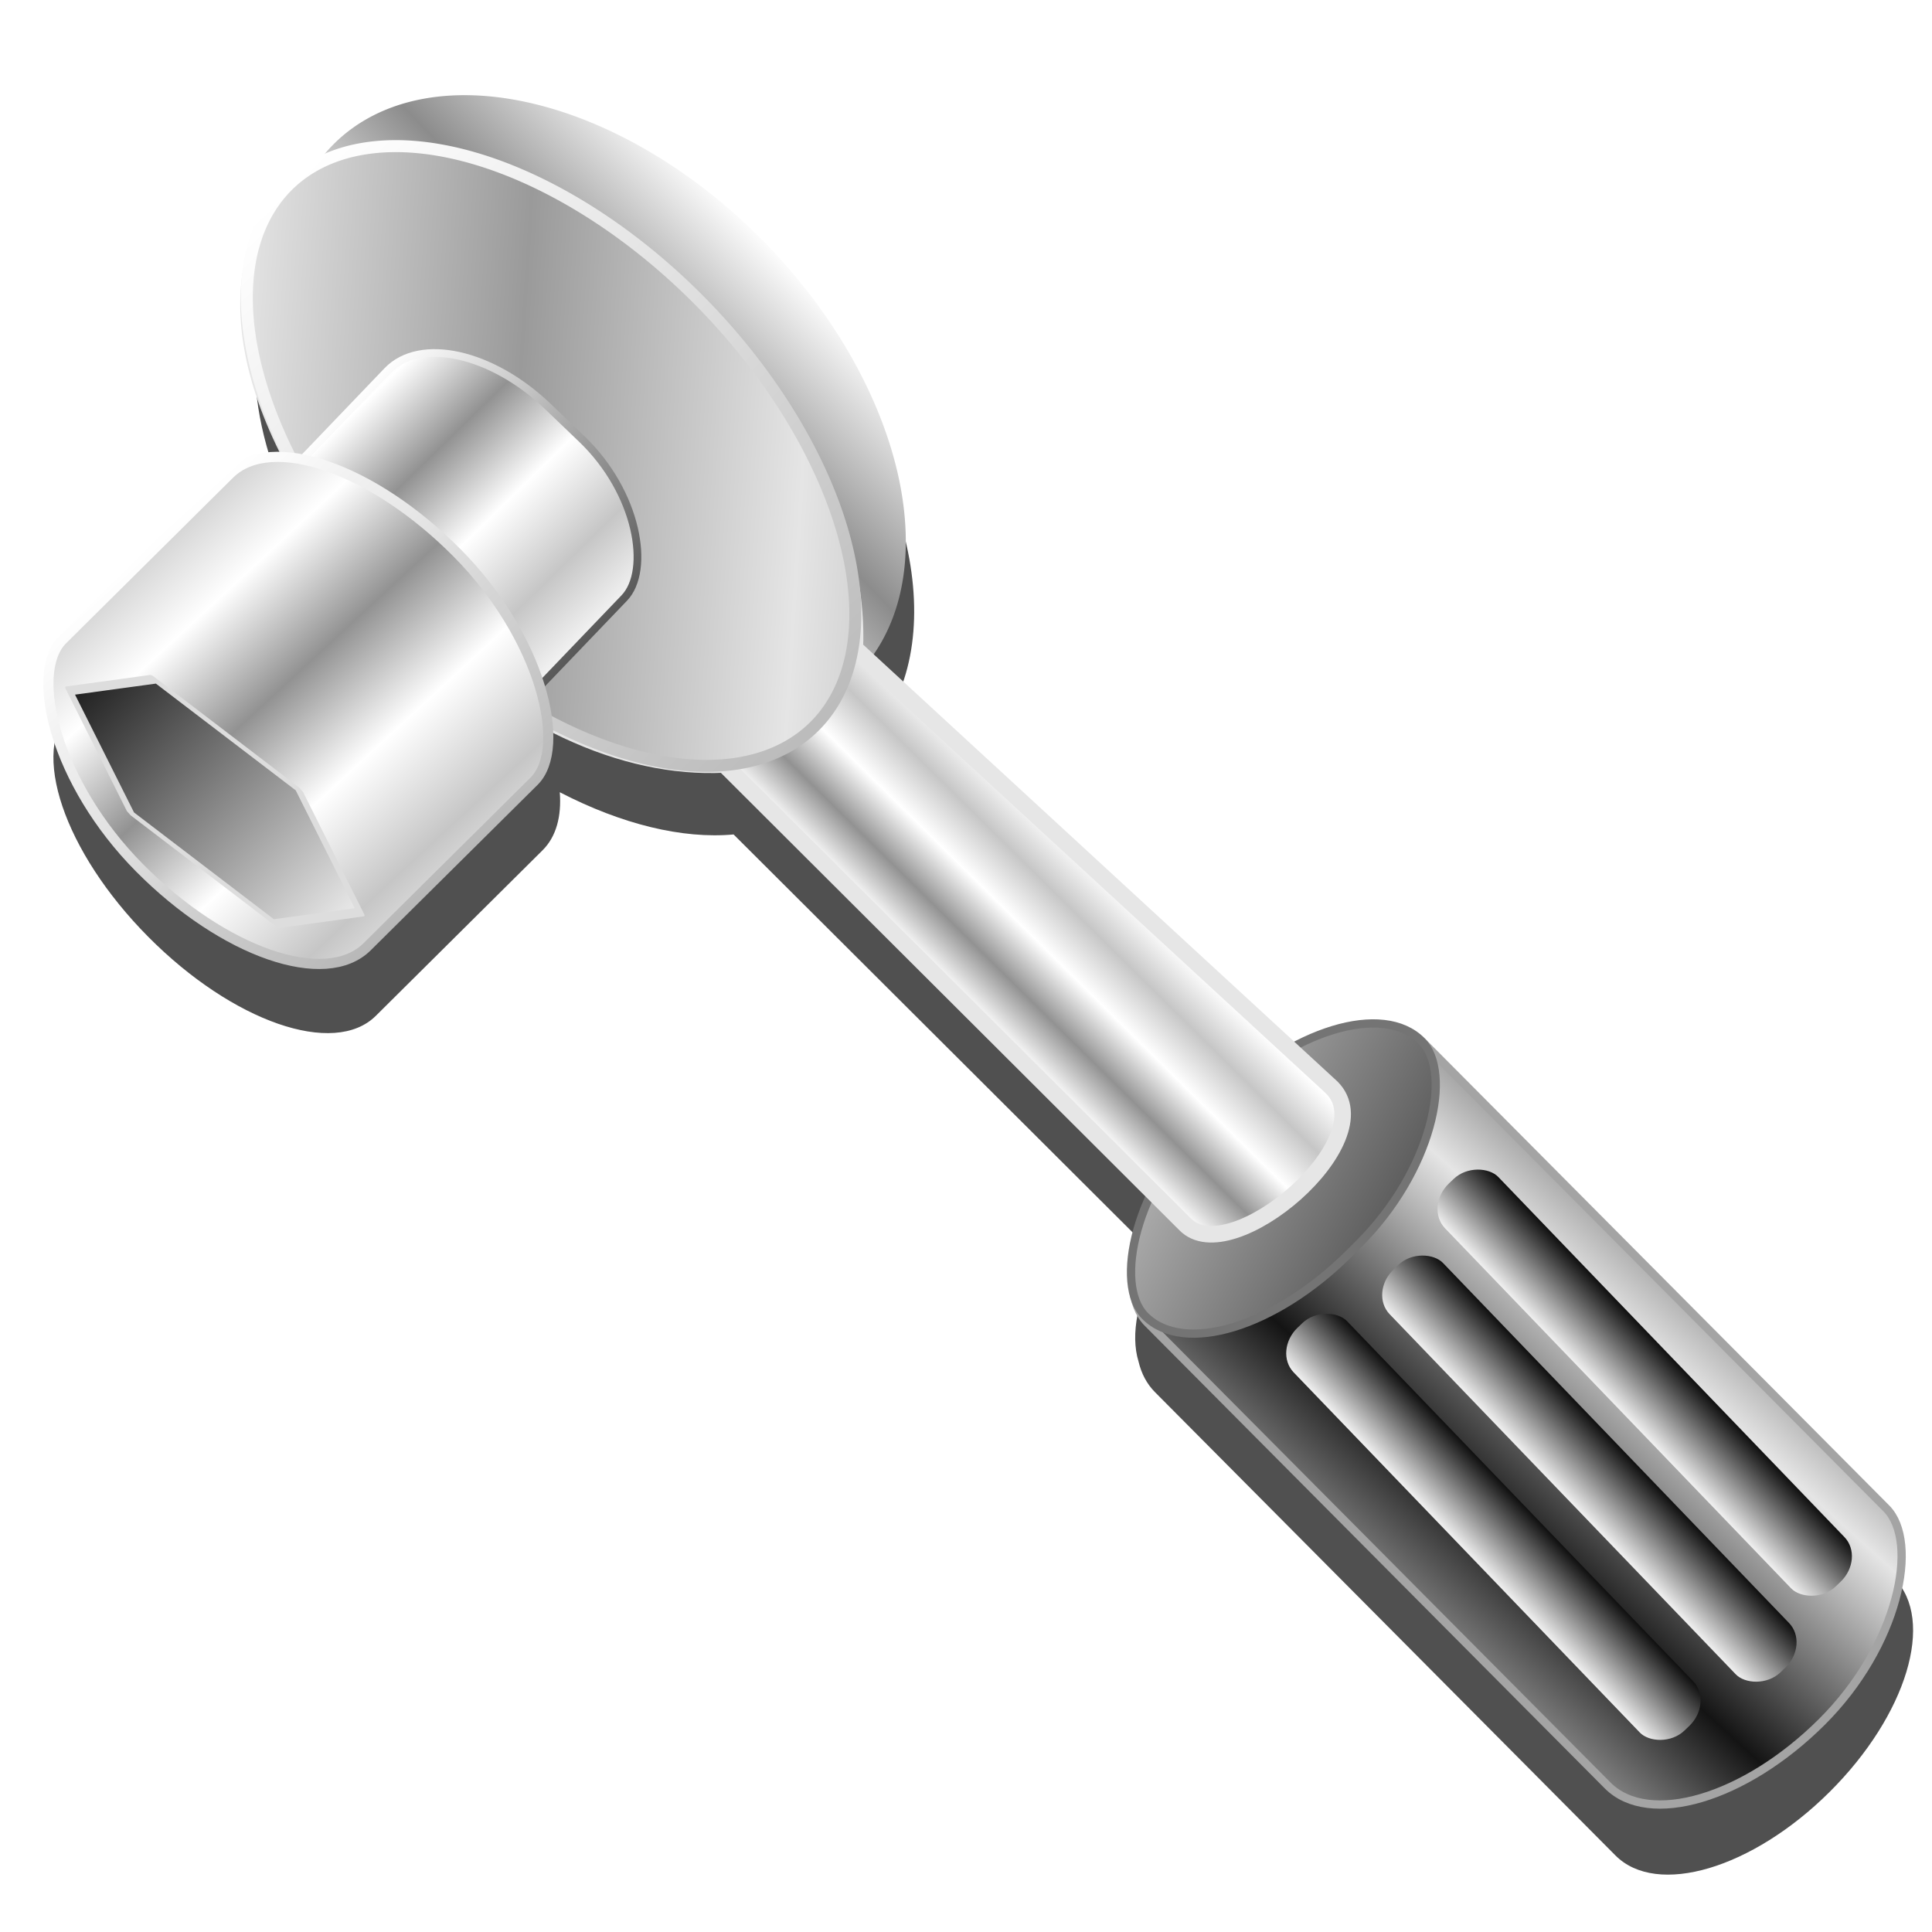 <?xml version="1.0" encoding="UTF-8" standalone="no"?>
<!-- Created with Inkscape (http://www.inkscape.org/) -->
<svg xmlns:dc="http://purl.org/dc/elements/1.1/" xmlns:cc="http://creativecommons.org/ns#" xmlns:rdf="http://www.w3.org/1999/02/22-rdf-syntax-ns#" xmlns:svg="http://www.w3.org/2000/svg" xmlns="http://www.w3.org/2000/svg" xmlns:xlink="http://www.w3.org/1999/xlink" xmlns:sodipodi="http://sodipodi.sourceforge.net/DTD/sodipodi-0.dtd" xmlns:inkscape="http://www.inkscape.org/namespaces/inkscape" width="256" height="256" id="svg2" sodipodi:version="0.32" inkscape:version="0.48.0 r9654" version="1.0" sodipodi:docname="seahorse-preferences.svg" inkscape:output_extension="org.inkscape.output.svg.inkscape">
 <defs id="defs4">
  <linearGradient inkscape:collect="always" id="linearGradient4063">
   <stop id="stop4065" stop-color="#ffffff" stop-opacity="1"/>
   <stop offset="1" id="stop4067" stop-color="#b8b8b8" stop-opacity="1"/>
  </linearGradient>
  <linearGradient id="linearGradient4055">
   <stop id="stop4057" stop-color="#929292" stop-opacity="1"/>
   <stop id="stop4059" offset="0.5" stop-color="#ffffff" stop-opacity="1"/>
   <stop offset="1" id="stop4061" stop-color="#c6c6c6" stop-opacity="1"/>
  </linearGradient>
  <linearGradient inkscape:collect="always" id="linearGradient4047">
   <stop id="stop4049" stop-color="#ffffff" stop-opacity="1"/>
   <stop offset="1" id="stop4051" stop-color="#585858" stop-opacity="1"/>
  </linearGradient>
  <linearGradient id="linearGradient4041">
   <stop id="stop4043" stop-color="#8c8c8c" stop-opacity="1"/>
   <stop offset="1" id="stop4045" stop-color="#ffffff" stop-opacity="1"/>
  </linearGradient>
  <linearGradient inkscape:collect="always" id="linearGradient4033">
   <stop id="stop4035" stop-color="#ffffff" stop-opacity="1"/>
   <stop offset="1" id="stop4037" stop-color="#bcbcbc" stop-opacity="1"/>
  </linearGradient>
  <linearGradient id="linearGradient4027">
   <stop id="stop4029" stop-color="#e5e5e5" stop-opacity="1"/>
   <stop id="stop4031" offset="1" stop-color="#9a9a9a" stop-opacity="1"/>
  </linearGradient>
  <linearGradient id="linearGradient3902">
   <stop id="stop3904" stop-color="#dadada" stop-opacity="1"/>
   <stop id="stop3906" offset="1" stop-color="#141414" stop-opacity="1"/>
  </linearGradient>
  <linearGradient id="linearGradient3212">
   <stop id="stop3214" stop-color="#e5e5e5" stop-opacity="1"/>
   <stop offset="1" id="stop3216" stop-color="#141414" stop-opacity="1"/>
  </linearGradient>
  <linearGradient id="linearGradient3180">
   <stop id="stop3182" stop-color="#282828" stop-opacity="1"/>
   <stop offset="0.5" id="stop3869" stop-color="#aeaeae" stop-opacity="1"/>
   <stop id="stop3184" offset="1" stop-color="#787878" stop-opacity="1"/>
  </linearGradient>
  <linearGradient inkscape:collect="always" xlink:href="#linearGradient4055" id="linearGradient3242" gradientUnits="userSpaceOnUse" x1="138.54" y1="74.29" x2="159.86" y2="75.03" spreadMethod="reflect"/>
  <linearGradient inkscape:collect="always" xlink:href="#linearGradient3212" id="linearGradient3244" gradientUnits="userSpaceOnUse" x1="58.992" y1="223" x2="58.672" y2="191.37"/>
  <linearGradient inkscape:collect="always" xlink:href="#linearGradient4041" id="linearGradient3266" gradientUnits="userSpaceOnUse" spreadMethod="reflect" x1="119.02" y1="59.707" x2="119.03" y2="45.34"/>
  <linearGradient y2="0.61" x2="14.567" y1="-2.048" x1="14.185" spreadMethod="reflect" gradientUnits="userSpaceOnUse" id="linearGradient3399" xlink:href="#linearGradient3370" inkscape:collect="always"/>
  <linearGradient y2="3.051" x2="8.705" y1="-3.01" x1="8.662" spreadMethod="reflect" gradientUnits="userSpaceOnUse" id="linearGradient3397" xlink:href="#linearGradient3370" inkscape:collect="always"/>
  <linearGradient y2="1.607" x2="8.901" y1="-6.253" x1="9.41" spreadMethod="reflect" gradientUnits="userSpaceOnUse" id="linearGradient3395" xlink:href="#linearGradient3370" inkscape:collect="always"/>
  <linearGradient y2="-0.691" x2="12.02" y1="-6.253" x1="9.41" spreadMethod="reflect" gradientUnits="userSpaceOnUse" id="linearGradient3393" xlink:href="#linearGradient3370" inkscape:collect="always"/>
  <linearGradient y2="-4.272" x2="9.596" y1="-8.391" x1="11.442" spreadMethod="reflect" gradientUnits="userSpaceOnUse" id="linearGradient3391" xlink:href="#linearGradient3370" inkscape:collect="always"/>
  <linearGradient y2="-7.03" x2="11.61" y1="-6.253" x1="9.41" spreadMethod="reflect" gradientUnits="userSpaceOnUse" id="linearGradient3388" xlink:href="#linearGradient3370" inkscape:collect="always"/>
  <linearGradient y2="-7.159" x2="12.447" y1="-7.5" x1="14.04" spreadMethod="reflect" gradientUnits="userSpaceOnUse" id="linearGradient3386" xlink:href="#linearGradient3370" inkscape:collect="always"/>
  <linearGradient y2="-5.84" x2="16.759" y1="-4.132" x1="15.272" spreadMethod="reflect" gradientUnits="userSpaceOnUse" id="linearGradient3384" xlink:href="#linearGradient3370" inkscape:collect="always"/>
  <linearGradient spreadMethod="reflect" gradientUnits="userSpaceOnUse" y2="-7.03" x2="11.61" y1="-6.253" x1="9.41" id="linearGradient3376" xlink:href="#linearGradient3370" inkscape:collect="always"/>
  <linearGradient id="linearGradient3370">
   <stop id="stop3372" stop-color="#000000" stop-opacity="1"/>
   <stop id="stop3374" offset="1" stop-color="#ffffff" stop-opacity="1"/>
  </linearGradient>
  <linearGradient inkscape:collect="always" xlink:href="#linearGradient3370" id="linearGradient2621" gradientUnits="userSpaceOnUse" spreadMethod="reflect" x1="9.41" y1="-6.253" x2="11.61" y2="-7.03"/>
  <linearGradient inkscape:collect="always" xlink:href="#linearGradient3370" id="linearGradient2623" gradientUnits="userSpaceOnUse" spreadMethod="reflect" x1="9.41" y1="-6.253" x2="11.61" y2="-7.03"/>
  <linearGradient inkscape:collect="always" xlink:href="#linearGradient3370" id="linearGradient2625" gradientUnits="userSpaceOnUse" spreadMethod="reflect" x1="9.41" y1="-6.253" x2="11.61" y2="-7.03"/>
  <linearGradient inkscape:collect="always" xlink:href="#linearGradient3370" id="linearGradient2627" gradientUnits="userSpaceOnUse" spreadMethod="reflect" x1="9.41" y1="-6.253" x2="11.61" y2="-7.03"/>
  <linearGradient inkscape:collect="always" xlink:href="#linearGradient3370" id="linearGradient2629" gradientUnits="userSpaceOnUse" spreadMethod="reflect" x1="9.41" y1="-6.253" x2="11.61" y2="-7.03"/>
  <linearGradient inkscape:collect="always" xlink:href="#linearGradient3370" id="linearGradient2631" gradientUnits="userSpaceOnUse" spreadMethod="reflect" x1="9.41" y1="-6.253" x2="11.61" y2="-7.03"/>
  <linearGradient inkscape:collect="always" xlink:href="#linearGradient3370" id="linearGradient2633" gradientUnits="userSpaceOnUse" spreadMethod="reflect" x1="9.41" y1="-6.253" x2="11.61" y2="-7.03"/>
  <linearGradient inkscape:collect="always" xlink:href="#linearGradient3370" id="linearGradient2635" gradientUnits="userSpaceOnUse" spreadMethod="reflect" x1="9.41" y1="-6.253" x2="11.61" y2="-7.03"/>
  <linearGradient inkscape:collect="always" xlink:href="#linearGradient3370" id="linearGradient2637" gradientUnits="userSpaceOnUse" spreadMethod="reflect" x1="9.41" y1="-6.253" x2="11.61" y2="-7.03"/>
  <linearGradient inkscape:collect="always" xlink:href="#linearGradient3370" id="linearGradient2639" gradientUnits="userSpaceOnUse" spreadMethod="reflect" x1="9.41" y1="-6.253" x2="11.61" y2="-7.03"/>
  <linearGradient inkscape:collect="always" xlink:href="#linearGradient3370" id="linearGradient2641" gradientUnits="userSpaceOnUse" spreadMethod="reflect" x1="9.41" y1="-6.253" x2="11.61" y2="-7.03"/>
  <linearGradient inkscape:collect="always" xlink:href="#linearGradient3370" id="linearGradient2643" gradientUnits="userSpaceOnUse" spreadMethod="reflect" x1="9.41" y1="-6.253" x2="11.61" y2="-7.03"/>
  <linearGradient inkscape:collect="always" xlink:href="#linearGradient3370" id="linearGradient2645" gradientUnits="userSpaceOnUse" spreadMethod="reflect" x1="9.41" y1="-6.253" x2="11.61" y2="-7.03"/>
  <linearGradient inkscape:collect="always" xlink:href="#linearGradient3370" id="linearGradient2647" gradientUnits="userSpaceOnUse" spreadMethod="reflect" x1="9.41" y1="-6.253" x2="11.61" y2="-7.03"/>
  <linearGradient inkscape:collect="always" xlink:href="#linearGradient3370" id="linearGradient2649" gradientUnits="userSpaceOnUse" spreadMethod="reflect" x1="9.41" y1="-6.253" x2="11.61" y2="-7.03"/>
  <linearGradient inkscape:collect="always" xlink:href="#linearGradient3180" id="linearGradient3880" gradientUnits="userSpaceOnUse" gradientTransform="matrix(1.567,1.7821763e-7,-1.7821763e-7,1.567,-63.672,-98.657)" x1="81.54" y1="88.13" x2="124.36" y2="87.86"/>
  <linearGradient inkscape:collect="always" xlink:href="#linearGradient4055" id="linearGradient3883" gradientUnits="userSpaceOnUse" gradientTransform="matrix(1.567,1.7821763e-7,-1.7821763e-7,1.567,-66.067,-97.5)" spreadMethod="reflect" x1="95.05" y1="69.09" x2="109.44" y2="69.54"/>
  <linearGradient inkscape:collect="always" xlink:href="#linearGradient4055" id="linearGradient3887" gradientUnits="userSpaceOnUse" gradientTransform="matrix(1.563,0.109,-0.109,1.563,16.246,-115.146)" spreadMethod="reflect" x1="83.41" y1="148.76" x2="88.56" y2="142.76"/>
  <linearGradient inkscape:collect="always" xlink:href="#linearGradient3212" id="linearGradient3890" gradientUnits="userSpaceOnUse" gradientTransform="translate(98.308,-118.231)" spreadMethod="reflect" x1="43.4" y1="185.08" x2="66.24" y2="186.21"/>
  <linearGradient inkscape:collect="always" xlink:href="#linearGradient3370" id="linearGradient3892" gradientUnits="userSpaceOnUse" gradientTransform="translate(16.125,-262.027)" x1="122.65" y1="200.73" x2="130.92" y2="200.73"/>
  <linearGradient inkscape:collect="always" xlink:href="#linearGradient3370" id="linearGradient3894" gradientUnits="userSpaceOnUse" gradientTransform="translate(25.941,-264.356)" x1="122.65" y1="200.73" x2="130.92" y2="200.73"/>
  <linearGradient inkscape:collect="always" xlink:href="#linearGradient3370" id="linearGradient3896" gradientUnits="userSpaceOnUse" gradientTransform="translate(36.741,-261.938)" x1="122.65" y1="200.73" x2="130.92" y2="200.73"/>
  <linearGradient inkscape:collect="always" xlink:href="#linearGradient3902" id="linearGradient3900" gradientUnits="userSpaceOnUse" gradientTransform="translate(98.308,-118.231)" spreadMethod="reflect" x1="82.46" y1="132.77" x2="66.24" y2="186.21"/>
  <linearGradient inkscape:collect="always" xlink:href="#linearGradient4027" id="linearGradient3908" gradientUnits="userSpaceOnUse" spreadMethod="reflect" x1="86.69" y1="71.34" x2="104.52" y2="55.18"/>
  <linearGradient inkscape:collect="always" xlink:href="#linearGradient4033" id="linearGradient4039" x1="86.79" y1="65.939" x2="149.82" y2="65.939" gradientUnits="userSpaceOnUse"/>
  <linearGradient inkscape:collect="always" xlink:href="#linearGradient4047" id="linearGradient4053" x1="81.897" y1="29.31" x2="122.99" y2="29.31" gradientUnits="userSpaceOnUse" gradientTransform="matrix(1.096,0,0,1.096,-19.533,-13.812)"/>
  <linearGradient inkscape:collect="always" xlink:href="#linearGradient4063" id="linearGradient4069" x1="119.44" y1="65.14" x2="163.92" y2="66.967" gradientUnits="userSpaceOnUse"/>
  <filter inkscape:collect="always" id="filter4151">
   <feGaussianBlur inkscape:collect="always" id="feGaussianBlur4153"/>
  </filter>
 </defs>
 <sodipodi:namedview id="base" pagecolor="#ffffff" bordercolor="#666666" borderopacity="1.0" inkscape:pageopacity="0.0" inkscape:pageshadow="2" inkscape:zoom="3.609375" inkscape:cx="128" inkscape:cy="128" inkscape:document-units="px" inkscape:current-layer="layer1" width="256" height="256" inkscape:window-width="1920" inkscape:window-height="1056" inkscape:window-x="-4" inkscape:window-y="1" showgrid="false" inkscape:window-maximized="1"/>
 <g inkscape:label="1. réteg" id="layer1" inkscape:groupmode="layer">
  <path d="m 62.237,21.789 c -6.587,0.077 -12.418,2.132 -16.719,6.312 -0.903,0.878 -1.718,1.832 -2.438,2.844 -1.37,0.739 -2.628,1.655 -3.75,2.75 -7.7,7.517 -7.119,21.591 0.188,36.094 -3.298,-0.335 -6.094,0.297 -7.969,2.156 L 9.424,93.883 C 3.896,99.366 8.464,112.862 19.643,124.133 c 11.179,11.271 24.628,15.952 30.156,10.469 l 22.094,-21.938 c 1.822,-1.807 2.525,-4.508 2.281,-7.688 8.203,4.249 16.262,6.212 23.031,5.594 L 153.518,166.727 c -2.746,5.131 -3.769,10.067 -2.656,13.688 0.377,1.589 1.094,2.962 2.188,4.062 l 61,61.375 c 5.489,5.523 18.139,1.768 28.375,-8.406 10.236,-10.174 14.051,-22.79 8.562,-28.312 l -60.969,-61.375 c -0.172,-0.173 -0.377,-0.345 -0.562,-0.5 -0.026,-0.027 -0.036,-0.068 -0.062,-0.094 -3.533,-3.555 -10.304,-2.939 -17.375,0.938 L 116.237,96.789 c 9.999,-12.842 4.314,-36.828 -13.656,-55.312 -12.475,-12.832 -27.768,-19.835 -40.344,-19.688 z" id="rect4073" inkscape:connector-curvature="0" fill="#000000" filter="url(#filter4151)" stroke="none" fill-opacity="0.686"/>
  <g id="g3421" transform="matrix(-1.342,0.057,0.057,1.342,287.49,-21.565)">
   <rect transform="matrix(0.738,0.674,-0.674,0.738,0,0)" ry="10.463" rx="19.394" y="22.375" x="136.13" height="85.33" width="38.788" id="rect3268" stroke-opacity="1" stroke-dasharray="none" fill="url(#linearGradient3890)" stroke="#a4a4a4" stroke-linejoin="round" fill-opacity="1" stroke-linecap="round" stroke-width="0.816" stroke-dashoffset="0" stroke-miterlimit="4"/>
   <rect transform="matrix(0.75,0.662,0.662,-0.75,0,0)" ry="2.915" rx="3.322" y="-101.54" x="139.28" height="55.08" width="7.292" id="rect1935" fill="url(#linearGradient3892)" stroke="none" fill-opacity="1"/>
   <rect id="rect2832" width="7.292" height="55.08" x="149.09" y="-103.87" rx="3.322" ry="2.915" transform="matrix(0.75,0.662,0.662,-0.75,0,0)" fill="url(#linearGradient3894)" stroke="none" fill-opacity="1"/>
   <rect transform="matrix(0.75,0.662,0.662,-0.75,0,0)" ry="2.915" rx="3.322" y="-101.45" x="159.89" height="55.08" width="7.292" id="rect2836" fill="url(#linearGradient3896)" stroke="none" fill-opacity="1"/>
   <rect id="rect3898" width="38.489" height="19.65" x="136.13" y="22.375" rx="18.589" ry="9.825" transform="matrix(0.738,0.674,-0.674,0.738,0,0)" stroke-opacity="1" stroke-dasharray="none" fill="url(#linearGradient3900)" stroke="#747474" stroke-linejoin="round" fill-opacity="1" stroke-linecap="round" stroke-width="0.816" stroke-dashoffset="0" stroke-miterlimit="4"/>
  </g>
  <path sodipodi:ry="20.162876" transform="matrix(1.092,1.123,-1.123,1.092,23.691,-150.567)" sodipodi:rx="31.515152" sodipodi:cx="118.30303" sodipodi:type="arc" sodipodi:cy="65.939392" id="path3264" d="m 149.818,65.939 a 31.515,20.163 0 1 1 -63.03,0 31.515,20.163 0 1 1 63.03,0 z" fill="url(#linearGradient3266)" stroke="none" fill-opacity="1"/>
  <path inkscape:connector-curvature="0" id="path1951" d="M 57.285,22.933 C 48.809,22.579 43.124,19.51 38.068,25.497 26.835,38.801 34.872,61.625 53.873,81.169 67.61,95.299 82.742,101.971 95.961,101.293 l 61.073,60.93 c 6.025,6.226 26.442,-11.147 19.427,-18.13 L 113.268,85.888 C 113.799,73.855 108.324,57.154 93.328,41.725 82.048,30.12 69.675,23.451 57.285,22.933 z" sodipodi:nodetypes="cssccccsc" stroke-opacity="1" stroke-dasharray="none" fill="url(#linearGradient3887)" stroke="#e6e6e6" stroke-linejoin="round" fill-opacity="1" stroke-linecap="round" stroke-width="2.193" stroke-dashoffset="0" stroke-miterlimit="4"/>
  <path d="m 149.818,65.939 a 31.515,17.925 0 1 1 -63.03,0 31.515,17.925 0 1 1 63.03,0 z" id="path1955" sodipodi:cy="65.939392" sodipodi:type="arc" sodipodi:cx="118.30303" sodipodi:rx="31.515152" transform="matrix(1.104,1.14,-1.136,1.109,17.32,-147.568)" sodipodi:ry="17.924974" fill="url(#linearGradient3908)" stroke="url(#linearGradient4039)" fill-opacity="1"/>
  <rect id="rect3166" width="43.489" height="59.33" x="71.05" y="-11.346" rx="18.641" ry="11.317" transform="matrix(0.722,0.692,-0.692,0.722,0,0)" stroke-opacity="1" stroke-dasharray="none" fill="url(#linearGradient3883)" stroke="url(#linearGradient4053)" stroke-linejoin="round" fill-opacity="1" stroke-linecap="round" stroke-width="1.019" stroke-dashoffset="0" stroke-miterlimit="4"/>
  <rect transform="matrix(0.722,0.692,-0.692,0.722,0,0)" ry="8.193" rx="18.641" y="27.606" x="72.11" height="19.06" width="42.982" id="rect3176" stroke-opacity="1" stroke-dasharray="none" fill="url(#linearGradient3880)" stroke="#1b2fe8" stroke-linejoin="round" fill-opacity="1" stroke-linecap="round" stroke-width="1.567" stroke-dashoffset="0" stroke-miterlimit="4"/>
  <g id="g3238" transform="matrix(1.34,0.094,-0.094,1.34,-22.458,-111.603)">
   <rect transform="matrix(0.752,0.659,-0.659,0.752,0,0)" ry="10.463" rx="21.333" y="53.02" x="119.93" height="44.12" width="42.667" id="rect3208" stroke-opacity="1" stroke-dasharray="none" fill="url(#linearGradient3242)" stroke="url(#linearGradient4069)" stroke-linejoin="round" fill-opacity="1" stroke-linecap="round" stroke-width="1" stroke-dashoffset="0" stroke-miterlimit="4"/>
   <path transform="matrix(0.274,-0.316,0.901,0.717,-152.759,25.841)" d="m 47.515,192.97 15.376,4.398 3.879,15.515 L 55.273,224 39.897,219.602 36.018,204.086 z" inkscape:randomized="0" inkscape:rounded="0" inkscape:flatsided="true" sodipodi:arg2="-1.2921762" sodipodi:arg1="-1.815775" sodipodi:r2="13.850043" sodipodi:r1="15.992652" sodipodi:cy="208.48485" sodipodi:cx="51.39394" sodipodi:sides="6" id="path3210" sodipodi:type="star" stroke-opacity="1" stroke-dasharray="none" fill="url(#linearGradient3244)" stroke="#dddddd" stroke-linejoin="round" fill-opacity="1" stroke-linecap="round" stroke-width="1" stroke-dashoffset="0" stroke-miterlimit="4"/>
  </g>
  <g inkscape:label="Layer 1" id="g2590" transform="translate(-0.87,-2.218)">
   <g id="g3456">
    <g id="g3428">
     <g id="g3401">
      <g id="g3254" stroke-dasharray="none" stroke-opacity="1" fill="url(#linearGradient3376)" font-family="Bitstream Vera Sans" stroke="none" font-style="normal" stroke-linejoin="round" fill-opacity="1" font-weight="normal" stroke-linecap="butt" stroke-width="0.1" font-size="14" stroke-miterlimit="4">
       <path d="M 13.807,-5.693 L 12.37,-9.505 L 13.501,-8.374 L 14.938,-4.561 L 13.807,-5.693 z" id="path3300" stroke-dasharray="none" stroke-opacity="1" fill="url(#linearGradient3386)" stroke="none" stroke-linejoin="round" fill-opacity="1" stroke-width="0.1" stroke-miterlimit="4"/>
       <path d="M 12.375,-9.5 L 13.5,-8.375 L 14.594,-8.375 C 15.236,-8.375 15.743,-8.208 16.094,-7.875 L 14.969,-9 C 14.618,-9.333 14.111,-9.5 13.469,-9.5 L 12.375,-9.5 z" id="path3288" stroke-dasharray="none" stroke-opacity="1" fill="url(#linearGradient3388)" stroke="none" stroke-linejoin="round" fill-opacity="1" stroke-width="0.1" stroke-miterlimit="4"/>
       <path d="M 14.992,-8.977 C 15.324,-8.645 15.495,-8.161 15.495,-7.568 L 16.626,-6.436 C 16.626,-7.03 16.455,-7.514 16.123,-7.846 L 14.992,-8.977 z" id="path3294" stroke-dasharray="none" stroke-opacity="1" fill="url(#linearGradient2621)" stroke="none" stroke-linejoin="round" fill-opacity="1" stroke-width="0.1" stroke-miterlimit="4"/>
       <path d="M 15.495,-7.568 C 15.495,-6.952 15.314,-6.494 14.963,-6.161 L 16.095,-5.03 C 16.446,-5.363 16.626,-5.821 16.626,-6.436 L 15.495,-7.568 z" id="path3296" stroke-dasharray="none" stroke-opacity="1" fill="url(#linearGradient2623)" stroke="none" stroke-linejoin="round" fill-opacity="1" stroke-width="0.1" stroke-miterlimit="4"/>
       <path d="M 14.963,-6.161 C 14.677,-5.89 14.288,-5.742 13.807,-5.693 L 14.938,-4.561 C 15.419,-4.611 15.808,-4.758 16.095,-5.03 L 14.963,-6.161 z" id="path3298" stroke-dasharray="none" stroke-opacity="1" fill="url(#linearGradient2625)" stroke="none" stroke-linejoin="round" fill-opacity="1" stroke-width="0.1" stroke-miterlimit="4"/>
       <path d="M 9.948,-5.635 L 11.14,-8.682 L 12.272,-7.551 L 11.079,-4.503 L 9.948,-5.635 z" id="path3306" stroke-dasharray="none" stroke-opacity="1" fill="url(#linearGradient3391)" stroke="none" stroke-linejoin="round" fill-opacity="1" stroke-width="0.1" stroke-miterlimit="4"/>
       <path d="M 16.057,-9.849 C 15.474,-10.368 14.607,-10.63 13.463,-10.63 L 14.595,-9.499 C 15.739,-9.499 16.605,-9.237 17.188,-8.717 L 16.057,-9.849 z" id="path3280" stroke-dasharray="none" stroke-opacity="1" fill="url(#linearGradient2627)" stroke="none" stroke-linejoin="round" fill-opacity="1" stroke-width="0.1" stroke-miterlimit="4"/>
       <path d="M 13.463,-10.63 L 11.932,-10.63 L 13.063,-9.499 L 14.595,-9.499 L 13.463,-10.63 z" id="path3282" stroke-dasharray="none" stroke-opacity="1" fill="url(#linearGradient2629)" stroke="none" stroke-linejoin="round" fill-opacity="1" stroke-width="0.1" stroke-miterlimit="4"/>
       <path d="M 11.932,-10.63 L 10.37,-10.63 L 11.501,-9.499 L 13.063,-9.499 L 11.932,-10.63 z" id="path3284" stroke-dasharray="none" stroke-opacity="1" fill="url(#linearGradient2631)" stroke="none" stroke-linejoin="round" fill-opacity="1" stroke-width="0.1" stroke-miterlimit="4"/>
       <path d="M 10.37,-10.599 L 6.95,-1.414 L 8.082,-0.283 L 11.501,-9.467 L 10.37,-10.599 z" id="path3258" stroke-dasharray="none" stroke-opacity="1" fill="url(#linearGradient2633)" stroke="none" stroke-linejoin="round" fill-opacity="1" stroke-width="0.1" stroke-miterlimit="4"/>
       <path d="M 10.338,-10.63 L 10.37,-10.599 L 11.501,-9.467 L 11.47,-9.499 L 10.338,-10.63 z" id="path3256" stroke-dasharray="none" stroke-opacity="1" fill="url(#linearGradient2635)" stroke="none" stroke-linejoin="round" fill-opacity="1" stroke-width="0.1" stroke-miterlimit="4"/>
       <path d="M 6.95,-1.414 L 8.388,-1.386 L 9.519,-0.254 L 8.082,-0.283 L 6.95,-1.414 z" id="path3260" stroke-dasharray="none" stroke-opacity="1" fill="url(#linearGradient3397)" stroke="none" stroke-linejoin="round" fill-opacity="1" stroke-width="0.1" stroke-miterlimit="4"/>
       <path d="M 8.388,-1.386 L 9.625,-4.536 L 10.756,-3.404 L 9.519,-0.254 L 8.388,-1.386 z" id="path3262" stroke-dasharray="none" stroke-opacity="1" fill="url(#linearGradient3395)" stroke="none" stroke-linejoin="round" fill-opacity="1" stroke-width="0.1" stroke-miterlimit="4"/>
       <path d="M 9.625,-4.536 L 12.857,-4.536 L 13.989,-3.404 L 10.756,-3.404 L 9.625,-4.536 z" id="path2609" stroke-dasharray="none" stroke-opacity="1" fill="url(#linearGradient3393)" stroke="none" stroke-linejoin="round" fill-opacity="1" stroke-width="0.1" stroke-miterlimit="4"/>
       <path d="M 12.857,-4.536 L 14.083,-1.386 L 15.214,-0.254 L 13.989,-3.404 L 12.857,-4.536 z" id="path3266" stroke-dasharray="none" stroke-opacity="1" fill="url(#linearGradient2637)" stroke="none" stroke-linejoin="round" fill-opacity="1" stroke-width="0.1" stroke-miterlimit="4"/>
       <path d="M 14.083,-1.386 L 15.521,-1.386 L 16.652,-0.254 L 15.214,-0.254 L 14.083,-1.386 z" id="path3268" stroke-dasharray="none" stroke-opacity="1" fill="url(#linearGradient3399)" stroke="none" stroke-linejoin="round" fill-opacity="1" stroke-width="0.1" stroke-miterlimit="4"/>
       <path d="M 15.521,-1.386 L 14.245,-4.568 L 15.376,-3.436 L 16.652,-0.254 L 15.521,-1.386 z" id="path3270" stroke-dasharray="none" stroke-opacity="1" fill="url(#linearGradient2639)" stroke="none" stroke-linejoin="round" fill-opacity="1" stroke-width="0.1" stroke-miterlimit="4"/>
       <path d="M 16.156,-9.75 C 16.668,-9.238 16.937,-8.495 16.938,-7.562 C 16.937,-6.555 16.65,-5.796 16.062,-5.281 C 15.619,-4.89 15.016,-4.657 14.25,-4.562 L 15.375,-3.438 C 16.141,-3.532 16.744,-3.765 17.188,-4.156 C 17.775,-4.671 18.062,-5.43 18.062,-6.438 C 18.062,-7.37 17.825,-8.113 17.312,-8.625 L 16.156,-9.75 z" id="path3272" stroke-dasharray="none" stroke-opacity="1" fill="url(#linearGradient3384)" stroke="none" stroke-linejoin="round" fill-opacity="1" stroke-width="0.1" stroke-miterlimit="4"/>
       <path d="M 16.169,-9.744 C 16.133,-9.78 16.096,-9.815 16.057,-9.849 L 17.188,-8.717 C 17.227,-8.684 17.265,-8.648 17.301,-8.612 L 16.169,-9.744 z" id="path3278" stroke-dasharray="none" stroke-opacity="1" fill="url(#linearGradient2641)" stroke="none" stroke-linejoin="round" fill-opacity="1" stroke-width="0.1" stroke-miterlimit="4"/>
       <path d="M 10.37,-10.63 L 10.338,-10.63 L 11.47,-9.499 L 11.501,-9.499 L 10.37,-10.63 z" id="path3286" stroke-dasharray="none" stroke-opacity="1" fill="url(#linearGradient2643)" stroke="none" stroke-linejoin="round" fill-opacity="1" stroke-width="0.1" stroke-miterlimit="4"/>
       <path d="M 14.963,-9.005 C 14.973,-8.996 14.982,-8.987 14.992,-8.977 L 16.123,-7.846 C 16.114,-7.855 16.104,-7.865 16.095,-7.874 L 14.963,-9.005 z" id="path3292" stroke-dasharray="none" stroke-opacity="1" fill="url(#linearGradient2645)" stroke="none" stroke-linejoin="round" fill-opacity="1" stroke-width="0.1" stroke-miterlimit="4"/>
       <path d="M 11.14,-8.682 L 12.326,-5.692 L 13.457,-4.56 L 12.272,-7.551 L 11.14,-8.682 z" id="path3302" stroke-dasharray="none" stroke-opacity="1" fill="url(#linearGradient2647)" stroke="none" stroke-linejoin="round" fill-opacity="1" stroke-width="0.1" stroke-miterlimit="4"/>
       <path d="M 12.326,-5.692 L 9.948,-5.635 L 11.079,-4.503 L 13.457,-4.56 L 12.326,-5.692 z" id="path3304" stroke-dasharray="none" stroke-opacity="1" fill="url(#linearGradient2649)" stroke="none" stroke-linejoin="round" fill-opacity="1" stroke-width="0.1" stroke-miterlimit="4"/>
      </g>
      <path d="M 10.401,-10.619 L 10.432,-10.588 L 7.013,-1.403 L 8.45,-1.374 L 9.687,-4.524 L 12.872,-4.489 L 14.145,-1.374 L 15.583,-1.374 L 14.307,-4.556 C 15.073,-4.65 15.676,-4.884 16.119,-5.275 C 16.707,-5.79 16.994,-6.549 16.994,-7.556 C 16.994,-8.554 16.707,-9.323 16.119,-9.838 C 15.536,-10.357 14.669,-10.619 13.526,-10.619 L 11.994,-10.619 L 10.432,-10.619 L 10.401,-10.619 z M 12.432,-9.494 L 13.526,-9.494 C 14.168,-9.494 14.621,-9.273 14.972,-8.94 C 15.323,-8.608 15.557,-8.167 15.557,-7.556 C 15.557,-6.941 15.376,-6.483 15.026,-6.15 C 14.739,-5.879 14.35,-5.731 13.869,-5.681 L 12.432,-9.494 z M 11.185,-8.511 L 12.281,-5.663 L 10.01,-5.623 L 11.185,-8.511 z" id="text2383" sodipodi:nodetypes="cccccccccsssccccccssscccccc" stroke-opacity="1" fill="#454545" font-family="Bitstream Vera Sans" stroke="none" font-style="normal" stroke-linejoin="miter" fill-opacity="1" font-weight="normal" stroke-linecap="butt" stroke-width="1" font-size="14"/>
     </g>
    </g>
   </g>
  </g>
 </g>
</svg>
